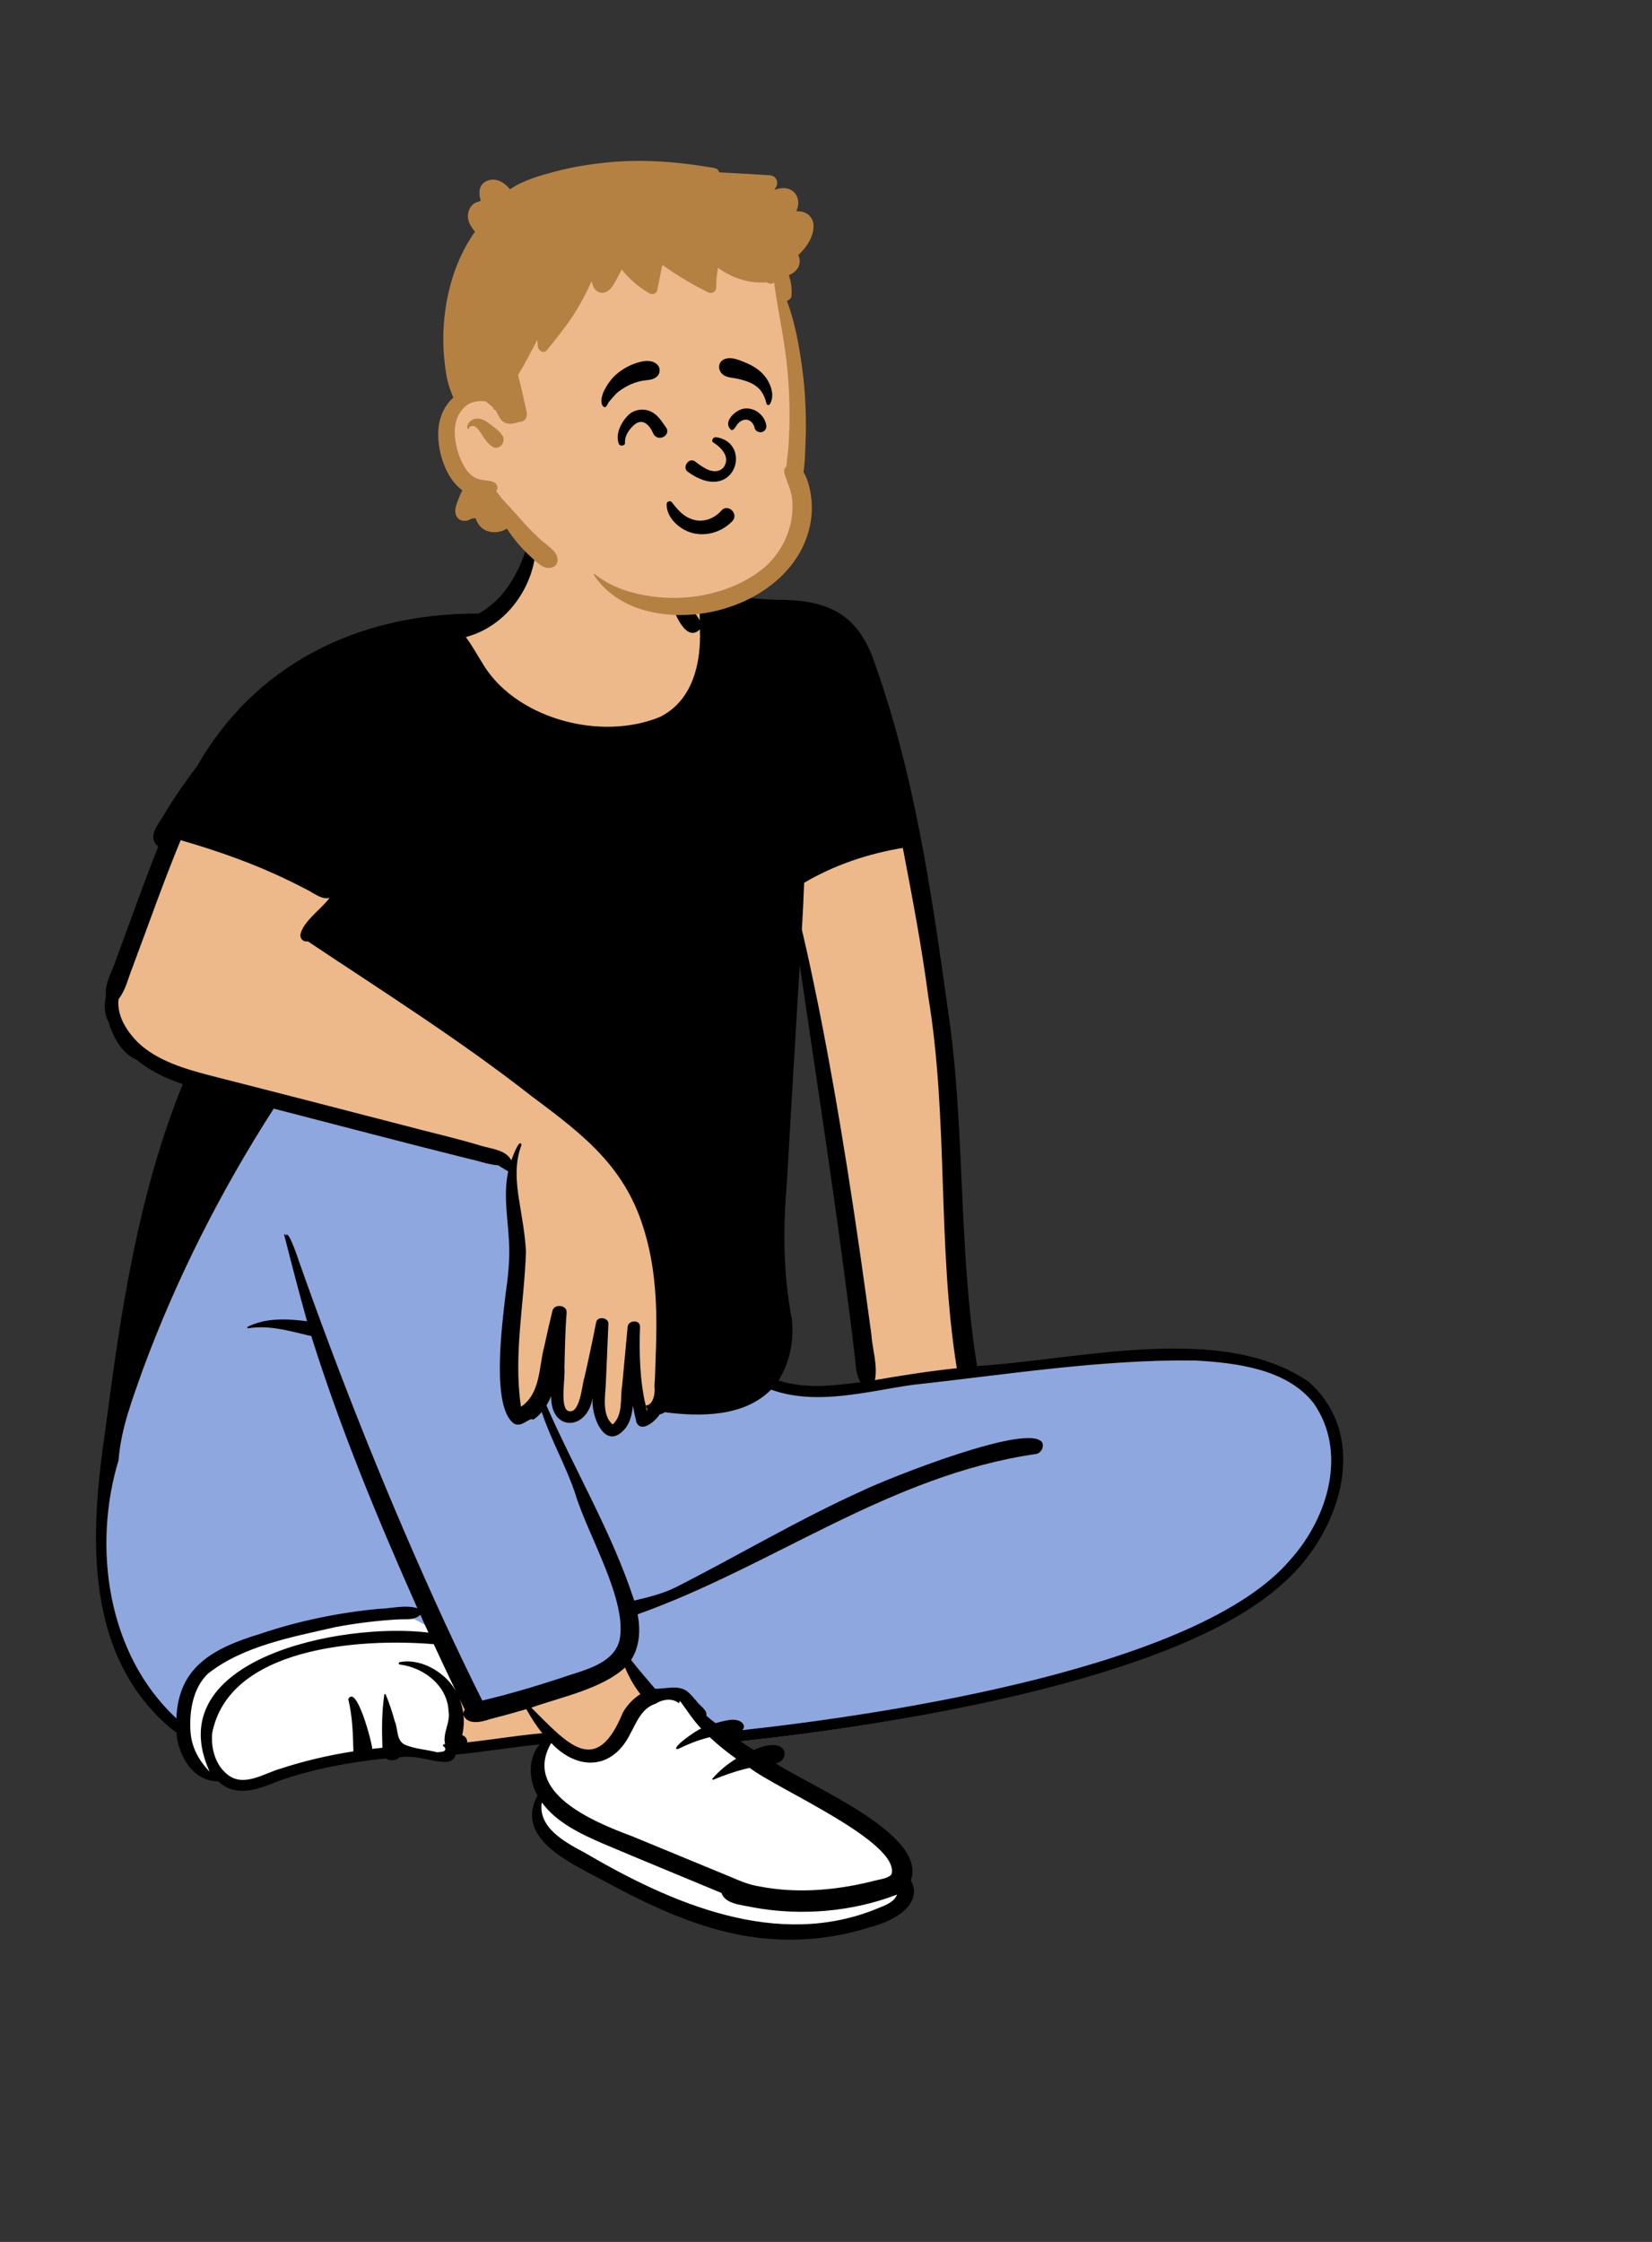 <svg width="1316" height="1786" viewBox="0 0 1316 1786" fill="none" xmlns="http://www.w3.org/2000/svg">
<rect x="0" y="0" width="1316" height="1786" fill="#333333" stroke="none"/>
<path fill-rule="evenodd" clip-rule="evenodd" d="M626.309 1047.54C628.014 1064.23 624.528 1080.16 616.225 1093.64L613.524 1098.02L618.665 1099.71C628.023 1102.78 638.429 1104.27 650.478 1104.27C662.879 1104.27 675.775 1102.65 686.136 1101.35L692.77 1100.51L689.512 1095.11C686.891 1090.76 686.406 1085.49 685.892 1079.92C685.753 1078.42 685.611 1076.87 685.424 1075.34C675.606 993 663.195 909.583 651.193 828.913C648.034 807.686 644.769 785.735 641.601 764.143L632.513 764.472C630.068 804.438 627.696 845.079 625.401 884.383C624.393 901.666 623.383 918.95 622.366 936.231C618.739 979.922 619.992 1015.3 626.309 1047.54M630.018 1541.31C616.671 1541.31 603.299 1540.01 590.274 1537.44C549.515 1529.41 512.485 1510.47 480.976 1493.34C479.367 1492.49 477.735 1491.63 476.059 1490.75C463.723 1484.28 448.371 1476.22 438.75 1466.39C428.196 1455.61 426.379 1444.86 433.035 1432.57L434.088 1430.63L432.987 1428.71C426.096 1416.67 426.609 1401.78 434.233 1392.5L440.641 1384.7L430.106 1385.75C419.483 1386.81 408.776 1388.24 398.421 1389.62C386.933 1391.16 375.051 1392.75 363.351 1393.82L360.099 1394.11L359.351 1397.05C358.934 1398.69 358.421 1399.68 354.811 1399.68C351.681 1399.68 347.474 1398.82 343.022 1397.91C337.497 1396.78 331.234 1395.5 325.194 1395.5C322.538 1395.5 320.149 1395.74 317.889 1396.23L316.574 1396.51L315.638 1397.41C315.04 1397.99 314.021 1398.35 312.98 1398.35C312.193 1398.35 311.463 1398.14 310.975 1397.78L309.499 1396.7L307.627 1396.89C275.007 1400.25 246.879 1406.15 221.639 1414.92L221.525 1414.96L220.978 1415.18C211.851 1418.88 202.415 1422.7 193.821 1422.7C187.539 1422.7 182.438 1420.7 177.766 1416.39L176.446 1415.17L174.584 1415.16C155.688 1414.99 147.053 1394.32 145.86 1380.46L145.71 1378.72L144.269 1377.58C111.338 1351.65 91.896 1316.04 84.832 1268.71C78.399 1225.6 83.338 1180.14 89.019 1141.36C102.16 1040.86 115.866 950.767 150.705 865.319L152.333 861.325L147.995 859.863C132.948 854.789 121.448 848.736 112.838 841.357L112.241 840.845L111.491 840.556C99.15 835.799 93.106 818.238 91.548 812.97L91.423 812.545L91.205 812.154C88.687 807.622 88.106 801.318 89.612 794.857L89.774 794.161L89.68 793.454C88.867 787.32 91.566 780.907 94.424 774.117C95.729 771.016 97.078 767.81 98.064 764.617C101.454 755.491 104.84 746.204 108.115 737.221C115.464 717.067 123.062 696.228 131.156 675.956L132.264 673.183L129.825 671.272C125.662 668.009 127.052 664.169 133.055 654.985C134.474 652.816 135.815 650.764 136.836 648.741C144.531 636.265 152.778 624.288 161.353 613.139L161.53 612.91L161.67 612.663C205.67 535.558 283.717 493.096 381.434 493.096L383.426 493.099L384.527 492.478C402.841 482.144 415.915 464.414 424.495 438.274L424.769 437.44L424.663 436.575C424.369 434.165 424.047 431.007 424.158 427.941C424.437 420.179 427.68 413.252 433.054 408.936C443.249 400.748 458.728 400.062 473.708 400.062L475.859 400.066C495.011 400.117 508.533 403.237 518.413 409.886C529.891 417.611 536.235 430.082 537.807 448.01C538.277 453.374 538.261 458.932 538.247 464.306L538.243 465.806L538.435 466.401C539.812 470.662 541.425 474.756 543.228 478.571L545.082 482.496L549.3 480.726C552.028 479.583 555.487 478.994 559.875 478.928C561.141 478.9 562.375 478.888 563.62 478.888C573.809 478.888 584.709 479.761 595.251 480.604C603.194 481.241 611.408 481.899 619.358 482.191L619.467 482.195C619.467 482.195 620.565 482.189 621.058 482.189C640.381 482.189 654.389 485.04 665.14 491.163C676.717 497.754 685.041 508.333 691.336 524.456C725.097 616.87 738.977 716.413 751.22 804.234C758.165 850.16 760.277 897.242 762.32 942.773C764.477 990.832 766.706 1040.53 774.601 1089.1L775.224 1092.95L779.417 1092.69C797.866 1091.57 817.803 1089.17 838.91 1086.62C870.979 1082.75 904.14 1078.75 936.198 1078.75C981.021 1078.75 1015.01 1087.02 1040.08 1104.04C1057.56 1119.5 1066.6 1140.42 1066.23 1164.57C1065.7 1198.69 1046.47 1236.42 1017.23 1260.68L1017.12 1260.77C980.154 1293.54 912.683 1321.96 816.579 1345.24C728.205 1366.65 636.793 1378.28 590.168 1383.31L578.629 1384.56L587.995 1390.91C591.786 1393.48 595.245 1395.75 598.57 1397.83L600.715 1399.18L603.065 1398.17C609.765 1395.28 614.02 1394.68 616.412 1394.68C618.534 1394.68 621.094 1395.11 621.234 1397.17C621.327 1398.52 620.303 1400.52 618.143 1400.78L606.674 1402.12L616.039 1408.39C622.294 1412.57 631.627 1417.62 642.435 1423.46C677.793 1442.58 731.227 1471.46 722.037 1496.83L721.434 1498.5L722.288 1500.07C724.758 1504.61 724.968 1508.83 722.931 1512.96C718.568 1521.81 704.92 1528.53 693.33 1531.27L693.131 1531.31L692.937 1531.38C672.769 1537.97 651.6 1541.31 630.018 1541.31" fill="#EDB98A"/>
<path fill-rule="evenodd" clip-rule="evenodd" d="M538.974 1350.8C539.332 1350.28 539.652 1349.55 539.826 1348.9C542.272 1352.17 581.4 1384.34 620.095 1411.65C656.036 1437.02 697.258 1456.18 713.261 1477.33C719.343 1485.37 722.434 1508.92 721.265 1512.88C718.65 1515.99 689.88 1529.96 689.88 1529.96C683.379 1531.61 631.201 1544.88 608.023 1540.37C599.497 1539.15 538.018 1520.69 530.252 1517.39L464.187 1481.41C462.744 1480.82 461.308 1480.23 459.881 1479.64L457.949 1478.92C443.216 1473.39 424.42 1461.66 428.268 1444.76C432.795 1427.37 424.674 1423.57 426.533 1412.11C428.143 1402.2 431.655 1392.1 437.268 1382.48C458.953 1405.36 486.477 1403.36 500.341 1374.92L500.659 1374.34L500.973 1373.76C505.506 1365.27 509.792 1354.49 520.526 1351.15C526.449 1347.4 534.025 1346.62 538.974 1350.8ZM340.821 1286.98L342.162 1289.87C348.686 1303.87 362.534 1332.97 368.036 1344.45C366.81 1342.32 365.409 1340.28 363.833 1338.35C359.227 1332.72 364.631 1349.74 364.673 1367.51C364.712 1383.99 359.288 1401.11 358.038 1401.39C356.501 1401.74 335.046 1391.85 314.934 1394.85C298.695 1397.28 274.074 1400.01 249.615 1406.28C229.733 1411.37 209.958 1420.01 194.878 1422.94C182.625 1425.33 180.23 1412.87 172.225 1413.64C165.013 1414.33 163.852 1414.17 162.066 1412.77C152.054 1405 142.59 1374.3 143.534 1362.77C151.844 1301.64 280.115 1281.93 340.821 1286.98Z" fill="white"/>
<path fill-rule="evenodd" clip-rule="evenodd" d="M214.722 880.329L218.891 881.404L403.584 929.897C404.765 930.621 405.644 931.147 406.488 931.628L407.089 931.967L410.584 933.911L409.771 937.647C407.943 946.051 407.671 954.695 408.501 966.765L408.549 967.439L408.65 968.809L408.797 970.676L408.849 971.313L409.854 982.818L410.043 985.126C410.191 986.991 410.3 988.552 410.396 990.182L410.418 990.559L410.562 993.201L410.615 994.333C411.115 1005.84 410.25 1017.08 408.009 1033.34L407.898 1034.14L407.579 1036.4L407.358 1038.37L406.432 1046.44L406.109 1049.32C404.014 1068.33 402.977 1083.26 403.244 1097.17L403.259 1097.86C403.667 1116.11 406.653 1128.48 411.618 1132.73L411.769 1132.86L411.9 1132.96L411.93 1132.97C412.419 1132.99 413.219 1132.7 414.771 1131.82L415.42 1131.44C415.822 1131.21 416.583 1130.75 416.937 1130.55L417.326 1130.33C418.048 1129.93 418.674 1129.61 419.33 1129.35C420.349 1128.94 421.387 1128.67 422.415 1128.59L422.724 1128.57L422.769 1128.57L423.052 1128.34C423.984 1127.55 424.872 1126.68 425.684 1125.76L426.027 1125.36L426.324 1125L428.322 1122.54L429.678 1120.33C430.719 1118.64 431.662 1116.84 432.509 1114.94L432.822 1114.22L433.096 1113.57L444.944 1084.79L444.132 1115.63C443.856 1126.11 448.031 1131.54 453.172 1131.59C458.582 1131.65 464.121 1126.07 465.722 1116.16L465.775 1115.82L477.104 1117.17C476.362 1123.38 478.726 1133.19 482.515 1138.73C484.16 1141.13 485.707 1142.26 486.814 1142.35C488.153 1142.45 490.264 1141.28 493.096 1137.86L493.093 1137.86L493.035 1137.93L493.156 1137.77C495.62 1134.46 496.989 1130.02 497.708 1123.7L497.759 1123.24L497.806 1122.79L501.773 1083.65L509.113 1122.36C509.832 1126.16 510.642 1129.97 511.541 1133.8L511.71 1134.52L511.834 1134.47C512.104 1134.37 512.449 1134.22 512.851 1134.01L513.027 1133.91L513.191 1133.82C515.64 1132.42 518.534 1129.6 519.688 1127.76L519.797 1127.58L521.11 1125.34L523.793 1124.89C524.26 1124.81 524.759 1124.6 525.118 1124.37L525.245 1124.28L527.174 1122.8L529.638 1123.12C565.586 1127.81 592.063 1123.86 608.912 1107.3L609.42 1106.79L612.046 1104.14L615.648 1105.44C631.663 1111.2 846.729 1085.77 864.676 1084.19L868.656 1083.85L871.983 1083.57C900.148 1081.25 925.489 1081.6 949.837 1081.85L951.402 1081.87L953.58 1081.99L955.587 1082.11C976.029 1083.39 992.186 1085.74 1006.81 1090.23C1025.14 1095.87 1039.62 1104.64 1049.87 1117.39L1050.32 1117.96L1050.82 1118.67C1064.27 1138.15 1068.32 1161.66 1063.65 1186.26C1059.42 1208.54 1048.12 1230.73 1032.31 1248.57L1031.8 1249.14L1030.89 1250.22C997.439 1288.93 928.563 1320.05 832.89 1344.8L829.983 1345.55L826.999 1346.31C756.106 1364.25 676.451 1377.42 598.468 1386.26L596.032 1386.53L591.212 1387.06L575.118 1388.83L585.362 1379.05L585.315 1379.04C584.25 1378.71 567.78 1381.92 567.78 1381.92L564.262 1379.17C562.241 1377.58 560.724 1376.36 559.285 1375.15L558.608 1374.57L555.901 1372.23L556.391 1369.38C556.392 1369.33 556.37 1369.25 556.269 1369.08L556.221 1369C556.221 1369 544.311 1355.93 543.388 1355.17L543.235 1355.04L543.011 1354.87L542.918 1354.8C540.766 1353.29 518.322 1354.02 518.322 1354.02C518.322 1354.02 502.844 1329.35 500.806 1326.75L500.317 1326.12L495.248 1326.09L497.168 1323.06C499.964 1318.65 501.684 1313.7 502.406 1308.25L502.477 1307.69L502.519 1307.32L502.2 1307.52C500.049 1308.89 498.794 1310.25 498.378 1311.54L498.332 1311.69L498.299 1311.82L498.268 1311.95L498.103 1312.52C495.767 1320.22 490.805 1326.28 483.53 1331.08C478.389 1334.48 404.483 1358.66 386.192 1363.03L384.917 1363.34L380.358 1364.42L377.09 1357.9C372.061 1347.81 365.547 1334.34 357.545 1317.47L353.604 1309.15L349.559 1300.56L330.296 1289.96L317.065 1290.16C314.266 1290.21 311.694 1290.25 309.349 1290.3L308.195 1290.32L300.903 1290.47L299.589 1290.6C269.078 1293.66 239.353 1299.87 211.185 1309.15L209.754 1309.63L208.263 1310.13L207.467 1310.37L206.052 1310.81C186.151 1317.01 172.861 1323.33 163.324 1331.74C152.248 1341.49 146.349 1354.25 145.561 1371.96L145.538 1372.53L145.073 1384.73L135.818 1376.15C108.259 1350.6 90.216 1315.93 82.522 1276.44C75.454 1240.16 77.502 1201.26 87.979 1166.19L88.136 1165.67L88.163 1165.32C88.948 1155.52 90.841 1145.5 93.824 1134.53L94.106 1133.5L94.396 1132.47C96.537 1124.86 98.665 1118.33 102.489 1107.46L102.913 1106.26L107.986 1091.98C134.276 1020.96 168.957 951.826 211.206 885.803L212.488 883.803L214.722 880.329Z" fill="#8FA7DF"/>
<path fill-rule="evenodd" clip-rule="evenodd" d="M591.219 1378.34C592.613 1377.01 593.199 1375.27 591.897 1373.22C586.864 1367.19 576.425 1371.31 569.931 1372.7C567.479 1370.79 565.043 1368.87 562.698 1366.84C563.513 1362.1 557.437 1358.95 554.939 1355.29C552.488 1352.59 550.181 1349.53 547.241 1347.27C540.077 1342.03 530.149 1345.58 521.834 1345.34C515.431 1337.7 508.838 1330.29 502.747 1322.4C509.766 1311.33 510.261 1298.36 507.932 1286.02C615.614 1247.68 708.823 1175.1 825.284 1158.32C829.289 1157.69 831.535 1153.13 830.537 1149.78C822.413 1131.59 705.67 1178.52 688.219 1187.02C636.75 1210.15 588.539 1238.97 538.516 1264.4C528.085 1269.6 516.611 1272.4 505.206 1275.1C487.679 1221.13 458.03 1171.65 435.295 1119.61C436.772 1117.21 438.029 1114.69 439.095 1112.1C438.341 1140.72 468.005 1140.32 472.101 1113.17C470.411 1127.32 481.816 1157.63 498.277 1137.74C502.137 1132.75 503.508 1126.35 504.162 1119.9C505.008 1124.36 505.967 1128.8 507.033 1133.23C511.258 1141.99 522.794 1131.33 525.473 1126.76C527.019 1126.5 528.466 1125.84 529.524 1125.03C558.632 1128.82 592.916 1128.6 614.274 1107.04C650.501 1120.08 690.595 1108.4 727.233 1103.19C801.788 1095.15 876.64 1082.89 951.864 1083.83C985.449 1085.65 1025.07 1090.74 1046.31 1117.63C1073.56 1156.39 1058.16 1208.74 1028.1 1242.29C955.793 1328.2 707.589 1365.55 591.219 1378.34M593.252 1409.28C594.569 1408.95 595.894 1408.65 597.211 1408.36C618.317 1424.85 717.716 1467.66 710.155 1493.24C707.483 1496.42 701.087 1497.14 697.043 1498.17C690.001 1499.96 682.889 1501.51 675.71 1502.73C652.502 1506.69 628.466 1507.38 605.289 1502.86C596.762 1501.65 589.065 1498.23 581.299 1494.93C556.203 1484.57 528.565 1473.13 503.591 1462.86C471.864 1451.06 416.214 1427.8 439.102 1388.55C460.787 1411.44 488.311 1409.44 502.175 1381C506.957 1372.36 511.129 1360.72 522.36 1357.23C528.283 1353.47 535.859 1352.69 540.808 1356.88C541.166 1356.36 541.486 1355.63 541.66 1354.98C547.241 1362.43 552.054 1370.28 558.593 1377.09C556.348 1377.2 532.973 1393.44 539.872 1393.44C548.171 1389.43 556.416 1386.09 565.378 1383.93C571.873 1390.06 579.014 1395.76 586.415 1401.03C579.228 1405.48 572.771 1410.94 567.578 1416.86C567.129 1417.38 567.677 1418.05 568.347 1417.77C576.41 1414.4 584.702 1411.44 593.252 1409.28M700.242 1519.86C619.512 1553.89 534.046 1516 465.202 1475.61C449.313 1467.28 428.413 1455.48 431.626 1435.88C443.328 1451.95 462.622 1461.1 481.138 1469.03C512.249 1482.22 543.564 1495 574.751 1508.03C577.696 1517.2 591.782 1517.55 600.295 1519.58C638.189 1526.48 678.923 1523.05 714.586 1509.3C712.522 1515.04 705.77 1517.67 700.242 1519.86M378.145 1387.38C376.151 1387.62 374.156 1387.83 372.161 1388.05C372.367 1385.57 370.776 1383.09 368.217 1382.33C369.367 1377.07 369.794 1371.65 369.177 1366.32C372.512 1374.41 383.278 1371.95 390.115 1369.62C399.883 1367.13 409.591 1364.45 419.245 1361.59C423.052 1368.23 427.088 1374.77 432.044 1380.78C413.999 1382.28 396.122 1385.27 378.145 1387.38M370.205 1361.95C369.725 1362.9 369.04 1363.9 369.025 1365.04C368.537 1361.11 367.586 1357.22 366.139 1353.5C367.493 1356.32 368.849 1359.13 370.205 1361.95M358.814 1340.85C349.937 1330 333.529 1321.12 318.362 1324.15C317.388 1324.35 317.364 1325.82 318.362 1326C338.737 1328.6 356.629 1343.76 357.337 1363.37C358.944 1372.24 352.366 1380.95 354.581 1389.47C354.14 1389.5 353.698 1389.52 353.264 1389.55C353.104 1390.11 352.959 1390.62 352.768 1391.07C354.969 1391.41 355.617 1394.73 353.02 1395.32C351.482 1395.67 349.876 1395.86 348.239 1395.93C339.932 1393.83 331.169 1393.34 323.227 1390.23C315.37 1386.98 317.334 1377.82 314.563 1371.48C312.53 1364.17 310.192 1356.89 307.246 1349.87C307.033 1349.31 306.218 1349.43 306.149 1350C304.071 1364 304.139 1378.24 304.642 1392.35C301.916 1392.61 299.206 1392.89 296.487 1393.21C296.663 1389.27 284.062 1341.26 277.422 1353.58C280.765 1367.13 281.168 1381.28 281.526 1395.22C261.814 1398.26 242.391 1402.8 223.494 1408.98C210.177 1412.77 194.339 1423.97 181.412 1413.84C171.4 1406.08 168.027 1392.52 168.971 1380.99C181.991 1312.75 284.823 1304.78 345.528 1309.82C351.262 1322.24 357.101 1334.61 363.017 1346.95C361.791 1344.82 360.39 1342.78 358.814 1340.85M151.771 1379.66C150.66 1364.16 153.439 1344.87 165.674 1333.33C193.678 1311.11 232.889 1304.12 267.882 1296.08C284.183 1293.06 300.706 1291.05 317.296 1290.05C323.182 1289.62 330.658 1290.87 334.815 1286.35C336.955 1291.11 339.124 1295.86 341.295 1300.61C271.628 1292.05 126.28 1321.8 166.984 1411.35C158.364 1402.58 152.654 1391.92 151.771 1379.66M497.889 1328.44C501.094 1335.95 505.015 1343.11 510.14 1349.65C504.315 1353.23 499.564 1358.51 496.214 1364.19C474.743 1416.9 451.779 1388.67 423.25 1360.38C447.394 1351.83 479.372 1345.43 497.889 1328.44M140.503 1368.93C84.67 1317.18 73.836 1230.97 94.462 1163.2C96.297 1138.07 105.662 1114.13 114.052 1090.33C140.769 1018.16 175.907 948.727 218.05 883.169C270.334 896.645 322.527 910.479 374.933 923.513C382.15 924.984 389.376 927.89 396.785 928.312C399.434 929.896 402.092 931.641 404.848 933.174C400.835 951.619 404.536 970.45 405.472 989.007C406.324 1003.62 404.642 1017.92 402.578 1032.38C400.272 1053.4 390.777 1121.8 409.804 1134.32C416.253 1137.24 422.017 1128.59 424.796 1130.97C427.301 1129.33 429.638 1127.19 431.542 1124.84C438.889 1147.14 450.896 1167.82 458.312 1190.13C468.179 1222.93 500.584 1276.01 493.389 1307.29C487.823 1326.6 463.474 1330.77 445.902 1337.08C425.595 1343.71 405.061 1349.8 384.191 1354.74C374.004 1334.45 364.266 1313.97 354.711 1293.42C311.038 1198.58 272.359 1101.76 237.792 1003.79C237.145 1001.62 229.196 978.058 227.742 984.63C227.62 983.955 226.714 982.209 226.372 983.701C232.234 1006.71 238.18 1029.7 244.614 1052.58C228.808 1050.5 211.814 1049.7 197.348 1056.96C196.601 1057.34 197.15 1058.26 197.887 1058.15C215.019 1055.36 231.541 1060.62 247.995 1064.4C271.103 1138.21 300.919 1210.14 332.478 1281.17C322.717 1278.25 311.388 1281.48 301.2 1281.71C269.116 1284.83 237.396 1291.41 207.086 1301.66C168.986 1313.25 142.048 1328.36 140.503 1368.93M109.765 830.349C100.385 820.87 93.014 808.766 94.439 795.923C100.073 788.872 101.939 779.675 105.22 771.525C118.049 737.423 129.958 703.061 143.921 669.326C173.623 677.897 202.844 688.178 230.407 701.682C235.478 704.11 240.495 706.629 245.452 709.24C250.645 711.971 256.309 716.714 262.537 715.355C255.731 724.398 241.714 733.807 239.346 744.256C238.835 747.564 241.333 750.632 245.17 749.893C305.236 789.928 367.266 829.117 424.042 873.711C466.558 905.294 499.198 930.909 513.779 982.153C523.608 1015.35 523.638 1050.04 522.192 1084.17C521.911 1090.81 521.903 1097.6 521.332 1104.28C522.185 1109.27 520.563 1119.44 514.578 1119.62C514.715 1120.83 515.142 1121.95 515.819 1122.94C515.629 1123.18 515.431 1123.4 515.226 1123.63C514.929 1122.27 514.639 1120.91 514.365 1119.55C509.706 1100.18 509.081 1077.71 509.858 1057.09C510.184 1051.18 500.523 1051.32 499.983 1057.09C498.528 1072.68 497.074 1088.27 495.62 1103.85C493.876 1113.94 496.625 1127.15 488.021 1134.83C479.273 1127.24 482.166 1112.28 482.593 1102.49C483.277 1086.53 484.016 1070.57 484.648 1054.6C484.846 1049.54 475.915 1048.24 474.902 1053.38C472.032 1068.05 468.926 1082.67 465.583 1097.25C463.566 1102.89 462.18 1128.18 452.099 1123.79C446.092 1119.94 450.424 1097.37 449.632 1089.9C450.005 1075.11 450.225 1060.34 451.384 1045.58C451.856 1039.63 441.524 1038.36 440.107 1044.17C437.808 1053.58 435.608 1062.99 433.613 1072.46C429.235 1088.43 430.826 1110.07 415.02 1120.69C408.83 1079.21 417.737 1038.02 418.987 996.692C418.24 983.3 415.789 970.042 413.626 956.813C411.236 942.182 409.842 926.257 415.439 912.148C413.908 905.829 407.893 922.922 407.33 924.343C402.8 915.969 391.767 915.322 383.042 912.711C363.649 906.821 343.785 902.381 324.164 897.145C272.13 883.584 220.036 870.235 167.928 856.914C147.112 851.509 125.199 845.113 109.765 830.349M630.819 1050.97C623.639 1014.45 623.837 977.452 626.905 940.536C630.278 883.282 633.552 826.014 637.055 768.767C652.26 872.381 668.469 975.876 680.864 1079.82C681.747 1087.06 681.611 1094.71 685.502 1101.16C664 1103.87 641.082 1106.59 620.175 1099.73C629.349 1084.85 632.585 1067.9 630.819 1050.97M739.461 793.77C755.716 891.973 746.443 991.9 762.211 1089.99C740.336 1092.29 718.629 1095.7 696.982 1099.44C699.351 1087.32 694.859 1074.81 694.082 1062.61C682.326 975.573 669.345 888.595 652.145 802.32C647.926 781.673 643.663 761.111 638.775 740.576C639.514 728.142 640.161 715.707 640.587 703.265C664.457 689.184 691.372 680.071 719.208 675.476C726.73 714.799 734.245 754.095 739.461 793.77M551.285 485.179C550.333 483.652 549.427 482.089 548.559 480.506C551.498 480.612 554.361 480.71 557.254 481.16C557.125 485.531 557.383 489.936 557.437 494.341C555.989 491.118 553.158 488.176 551.285 485.179M1042.24 1100.58C972.81 1053.21 858.769 1083.39 778.337 1088.26C763.003 993.911 769.261 898.025 754.97 803.523C741.806 709.113 727.926 613.388 694.867 522.933C681.223 487.958 657.62 477.572 618.759 477.853C599.039 477.128 578.184 474.166 559.02 474.587C554.818 474.651 550.424 475.172 546.633 476.762C541.303 465.489 538.41 453.385 536.948 441.19C536.857 440.416 535.806 440.275 535.494 441.014C530.986 451.633 530.507 463.223 532.957 474.342C534.732 482.308 545.293 513.658 557.559 501.392C558.532 527.113 552.51 557.83 525.657 571.179C478.732 590.376 413.869 572.896 386.689 532.151C381.435 524.009 376.905 515.346 371.088 507.529C411.616 496.762 434.366 451.196 424.819 416.497C418.918 443.484 408.159 473.638 381.367 488.754C283.802 488.549 202.685 530.244 156.85 610.551C147.881 622.212 139.589 634.329 131.99 646.659C127.901 654.907 115.925 666.377 126.09 674.343C114.349 703.744 103.933 733.553 92.924 763.187C89.9 773.06 82.987 783.418 84.366 793.798C82.874 800.195 82.942 807.76 86.361 813.91C89.604 824.874 96.882 839.624 108.951 844.275C119.192 853.05 132.143 859.095 145.65 863.648C109.628 951.978 95.916 1047.24 83.711 1140.57C71.749 1222.21 65.575 1321.52 140.526 1380.53C141.98 1397.41 152.654 1418.93 173.76 1419.11C188.378 1432.58 206.195 1425.19 222.466 1418.6C249.929 1409.06 278.732 1403.77 307.352 1400.82C310.421 1403.07 315.416 1402.7 318.149 1400.07C335.486 1396.32 359.515 1411.51 363.017 1397.75C385.372 1395.72 407.482 1391.9 429.814 1389.68C420.402 1401.14 421.08 1418.03 428.169 1430.41C410.117 1463.73 452.168 1483.03 477.88 1496.7C512.59 1515.56 548.841 1533.45 588.539 1541.27C623.44 1548.16 660.003 1546.07 693.678 1535.07C711.373 1530.89 736.088 1517.19 725.588 1497.89C738.897 1461.15 645.43 1423.09 617.936 1404.7C629.174 1403.38 629.586 1381.49 600.356 1394.07C596.823 1391.85 593.351 1389.57 589.917 1387.24C708.144 1374.49 933.934 1339.41 1019.5 1263.57C1066.51 1224.58 1093.63 1145.71 1042.24 1100.58" fill="black"/>
<path fill-rule="evenodd" clip-rule="evenodd" d="M503.042 144.066C548.562 144.066 595.645 178.608 612.331 200.65C626.36 219.182 633.913 302.983 633.913 359.617C633.913 371.461 640.59 393.789 638.641 405.119C631.501 446.636 600.394 481.455 538.825 481.455C477.257 481.455 433.113 457.563 387.351 393.418C365.147 393.418 354.386 376.748 354.23 350.441C354.073 324.135 375.662 314.563 375.662 314.563C375.662 314.563 367.965 210.746 387.351 183.717C406.737 156.688 457.521 144.066 503.042 144.066Z" fill="#EDB98A"/>
<path fill-rule="evenodd" clip-rule="evenodd" d="M483.886 129.387C512.626 126.538 540.79 128.932 569.113 133.885C571.278 134.269 572.504 135.658 572.961 137.329C586.301 137.926 599.657 138.884 612.981 139.598C617.816 139.857 620.557 144.534 618.352 148.757C617.912 149.596 617.454 150.413 616.989 151.229L617.573 151.04C621.581 149.781 625.911 149.161 629.816 151.159C634.787 153.702 636.736 159.313 635.637 164.477C635.356 165.795 634.884 167.059 634.347 168.292C635.437 168.221 636.535 168.245 637.625 168.386C643.43 169.139 647.743 173.495 648.047 179.295C648.496 188.053 642.732 196.938 635.942 203.208C636.927 205.195 637.305 207.533 636.895 209.904C636.077 214.589 632.552 217.395 628.465 219.225C630.169 224.524 630.975 230.063 630.499 235.724C630.34 237.614 628.652 239.175 626.87 239.558C633.513 257.463 636.875 276.687 639.293 295.418C641.017 308.745 641.866 322.15 641.97 335.578C642.02 341.64 641.918 347.71 641.659 353.773L641.554 356.047C641.233 362.601 641.217 369.483 640.014 375.966C644.119 382.801 645.771 391.286 646.468 398.945C647.334 408.426 645.963 418.205 642.908 427.224C631.379 461.3 596.587 482.805 561.641 488.394C529.293 493.566 491.863 486.604 472.959 457.839C472.662 457.384 473.295 457.008 473.664 457.306C487.189 468.074 502.877 472.877 519.922 475.215C549.392 479.25 582.517 472.406 606.166 454.261C617.518 445.55 625.704 432.867 629.304 419.218C631.14 412.241 631.773 404.965 631.051 397.785C630.313 390.501 627.019 384.286 624.943 377.403C624.245 375.079 624.983 372.92 626.434 371.383C626.842 365.794 627.805 360.159 628.173 354.588C628.582 348.253 628.831 341.92 628.919 335.578C629.087 322.424 628.526 309.247 627.396 296.149C625.328 272.164 619.836 248.761 616.613 224.979C615.42 226.027 613.709 226.457 611.917 225.542L611.731 225.443L610.753 224.894C610.697 224.894 610.633 224.902 610.576 224.909C603.882 225.545 596.94 224.635 590.526 222.68C583.815 220.64 577.587 217.501 572.023 213.318C570.965 218.567 570.523 223.873 570.516 229.225C570.508 232.569 566.893 234.304 564.022 232.876C551.3 226.549 539.146 219.259 527.61 211.065C526.262 217.823 524.916 224.579 523.56 231.344C523.04 233.951 519.648 235.003 517.476 233.763C508.834 228.841 501.371 222.398 495.294 214.737C494.081 217.009 492.864 219.28 491.639 221.546L489.794 224.94C487.974 228.276 485.537 231.965 481.553 233.032C477.336 234.162 473.816 231.487 472.398 227.75C471.965 226.589 471.564 225.395 471.195 224.195C467.603 232.224 463.547 240.073 458.961 247.56C452.083 258.79 443.825 268.797 435.592 279.062C433.091 282.179 428.81 279.204 428.465 276.175C428.265 274.393 428.096 272.604 427.951 270.822C423.154 280.299 418.148 289.688 412.694 298.805L413.475 301.8V301.8C415.725 310.652 417.594 319.566 419.626 328.464C420.281 331.335 418.723 335.44 415.297 335.929C411.203 336.513 407.33 338.56 403.137 337.152C398.565 335.615 397.662 331.747 395.504 328.08C395.073 327.349 394.572 326.678 394.033 326.041L393.896 326.215V326.215C393.56 326.647 392.758 326.177 392.958 325.682L393.193 325.111V325.111C391.339 323.184 389.12 321.577 387.08 319.848C382.231 319.048 376.777 319.924 373.436 321.852C365.828 326.246 362.334 335.303 362.262 343.631C362.174 353.379 365.259 364.335 370.47 372.67C372.764 376.335 375.906 379.646 380.058 381.272C384.18 382.888 388.645 382.386 392.838 383.908C395.612 384.921 397.32 387.935 395.644 390.665C395.532 390.855 395.403 391.027 395.282 391.208L396.529 392.828C397.387 393.95 398.282 395.152 399.115 396.403C401.248 398.805 403.493 401.12 405.665 403.483C409.681 407.838 413.578 412.312 417.529 416.73C421.258 420.898 425.202 424.814 429.267 428.667C433.107 432.317 437.901 435.385 441.428 439.279C444.859 443.077 445.79 449.708 440.145 451.907C433.9 454.345 428.372 448.631 424.169 444.822L423.992 444.662C416.286 437.72 409.327 429.787 403.801 421.053C398.327 424.701 390.41 425.049 384.959 421.402C382.091 419.483 379.89 416.258 378.821 412.75C377.812 412.971 376.804 413.101 375.821 413.086C375.316 413.373 374.808 413.652 374.295 413.913C370.23 415.984 365.236 415.059 363.376 410.655C361.682 406.658 363.428 402.117 364.953 398.266L365.268 397.47C366.134 395.273 367.088 392.879 368.274 390.627C364.971 388.194 362.149 385.172 359.76 381.735C351.736 370.159 347.727 353.229 349.499 339.417C350.565 331.082 354.565 322.449 361.114 316.828L360.875 316.216V316.216C359.039 311.657 357.371 307.081 356.289 302.263C355.022 296.628 354.404 290.788 353.844 285.051C352.657 272.934 352.978 260.541 354.557 248.47C357.524 225.749 365.044 203.444 378.392 184.538C374.607 180.103 371.609 174.884 373.172 168.88C373.886 166.125 375.513 163.512 377.967 161.934C379.321 161.064 380.933 160.93 382.288 160.208L382.695 159.988C383.29 159.648 382.835 159.685 382.48 158.105C381.077 151.794 382.24 145.696 389.335 143.601C396.013 141.631 402.33 145.814 406.282 150.798C416.624 143.616 430.253 139.857 442.238 136.663C455.867 133.044 469.847 130.785 483.886 129.387ZM372.179 341.056C372.13 335.916 377.108 332.745 382.008 333.586C385.297 334.146 388.041 336.068 390.618 338.055L391.875 339.028C395.013 341.439 398.615 344.039 400.486 347.454C403.227 352.492 397.432 359.272 392.021 355.741C388.309 353.305 385.929 349.403 383.494 345.778L383.242 345.404C382.136 343.78 381.166 342.053 379.65 340.75L379.322 340.47C378.824 340.054 378.289 339.674 377.646 339.495C376.404 339.145 374.105 339.635 373.558 341.081L373.509 341.229C373.308 341.96 372.187 341.802 372.179 341.056Z" fill="#B58143"/>
<path fill-rule="evenodd" clip-rule="evenodd" d="M568.205 424.324C562.597 425.926 556.578 426.069 550.862 424.415C545.677 422.914 540.353 419.611 536.538 415.241C533.148 411.359 530.952 406.641 531.039 401.605C531.048 401.03 531.257 400.55 531.578 400.177C531.923 399.776 532.405 399.5 532.922 399.381C533.453 399.258 534.015 399.301 534.493 399.516C534.926 399.71 535.297 400.039 535.529 400.521C536.116 401.281 536.7 402.029 537.286 402.757C542.001 408.5 546.567 412.791 553.658 414.331C557.505 415.166 561.347 414.796 564.872 413.521C568.645 412.157 572.057 409.758 574.73 406.688C575.938 405.301 577.364 404.735 578.759 404.725C580.339 404.715 581.901 405.439 583.078 406.597C584.235 407.735 585.009 409.281 585.079 410.899C585.141 412.318 584.671 413.801 583.422 415.125C579.308 419.483 573.975 422.676 568.205 424.324ZM568.032 352.399C573.78 355.845 582.539 363.881 576.355 372.426C569.076 379.959 558.596 371.321 553.431 367.415C548.642 364.387 543.262 372.174 547.705 375.709C585.024 402.962 600.169 353.3 570.939 348.346C567.721 347.801 566.526 351.332 568.032 352.399ZM514.258 337.234C512.41 336.068 510.237 335.668 507.828 336.749C505.946 337.593 502.645 340.408 500.347 344.108C498.775 346.639 497.661 349.609 497.893 352.702C497.946 353.42 497.677 353.95 497.253 354.341C496.918 354.651 496.433 354.878 495.865 354.949C495.382 355.009 494.841 354.955 494.402 354.82C493.566 354.562 493.123 354.027 492.957 353.591C491.348 349.377 492.041 344.674 493.844 340.432C496.277 334.707 500.696 329.911 503.591 328.365C508.545 325.718 514.389 325.596 519.35 328.293C523.573 330.588 526.213 334.293 528.84 338.069C529.398 338.872 529.952 339.669 530.525 340.452C531.672 342.021 531.787 343.577 531.342 344.911C530.85 346.389 529.594 347.637 528.024 348.29C526.573 348.893 524.889 348.978 523.399 348.358C522.14 347.834 520.985 346.813 520.254 345.081C519.023 342.164 516.971 338.945 514.258 337.234V337.234ZM608.093 343.724C606.828 344.374 605.838 344.571 604.435 344.156C603.658 343.926 602.891 343.485 602.291 342.893C601.695 342.305 601.266 341.575 601.099 340.765C600.688 338.766 599.579 336.895 597.999 335.675C596.649 334.633 594.944 334.08 593.053 334.392C591.012 334.728 589.068 336.019 587.729 337.54C587.282 338.05 586.931 338.628 586.578 339.202C585.919 340.277 585.278 341.275 584.368 342.064C584.023 342.364 583.503 342.572 583 342.572C582.795 342.572 582.588 342.539 582.39 342.478C580.359 340.468 579.968 338.943 580.034 337.43C580.102 335.843 580.737 334.237 581.761 332.739C584.165 329.223 588.729 326.341 591.809 325.688C596.026 324.794 600.215 325.867 603.573 328.191C607.029 330.581 609.589 334.293 610.387 338.476C610.579 339.484 610.498 340.571 610.109 341.514C609.729 342.435 609.066 343.224 608.093 343.724ZM523.56 299.753C521.029 302.185 518.033 302.562 515.002 302.897C513.318 303.085 511.974 303.237 510.651 303.531C507.015 304.341 503.421 305.56 500.142 307.316C496.714 309.151 492.979 311.365 490.292 314.201C489.653 314.876 489.05 315.584 488.447 316.294C487.897 316.941 487.367 317.564 486.809 318.165C486.168 318.855 485.559 319.578 484.953 320.299C484.578 320.908 484.504 321.058 484.429 321.213C484.315 321.448 484.183 321.71 484.032 321.991C483.826 322.376 483.584 322.797 483.331 323.179C482.909 323.878 482.683 324.07 482.488 324.156C482.163 324.299 481.856 324.369 481.557 324.331C481.277 324.295 481.014 324.163 480.754 323.946C479.454 322.863 479.071 321.085 479.11 319.199C479.17 316.336 480.24 313.166 481.227 311.218C483.522 306.691 486.704 301.984 490.531 298.605C494.897 294.748 499.675 291.828 505.162 289.816C508.571 288.565 512.519 287.417 516.234 287.562C518.908 287.666 521.461 288.45 523.569 290.408C524.864 291.61 525.485 293.32 525.485 295.028C525.485 296.77 524.84 298.523 523.56 299.753ZM613.241 322.027C613.08 322.287 612.857 322.466 612.609 322.574C612.35 322.687 612.059 322.72 611.781 322.673C611.504 322.627 611.24 322.503 611.031 322.314C610.831 322.132 610.679 321.892 610.61 321.597C608.93 314.317 605.667 308.9 598.702 305.408C595.276 303.689 591.337 302.598 587.607 301.727C586.524 301.474 585.379 301.31 584.225 301.144C580.611 300.624 576.971 300.028 574.615 297.146C573.195 295.41 572.599 293.19 572.936 291.16C573.253 289.249 574.385 287.496 576.444 286.446C581.569 283.832 587.938 286.397 593.114 288.581C593.497 288.744 593.874 288.903 594.243 289.056C599.304 291.163 603.92 293.945 607.715 297.923C610.726 301.078 613.515 305.744 614.639 310.543C615.573 314.536 615.354 318.612 613.241 322.027Z" fill="black"/>
</svg>

